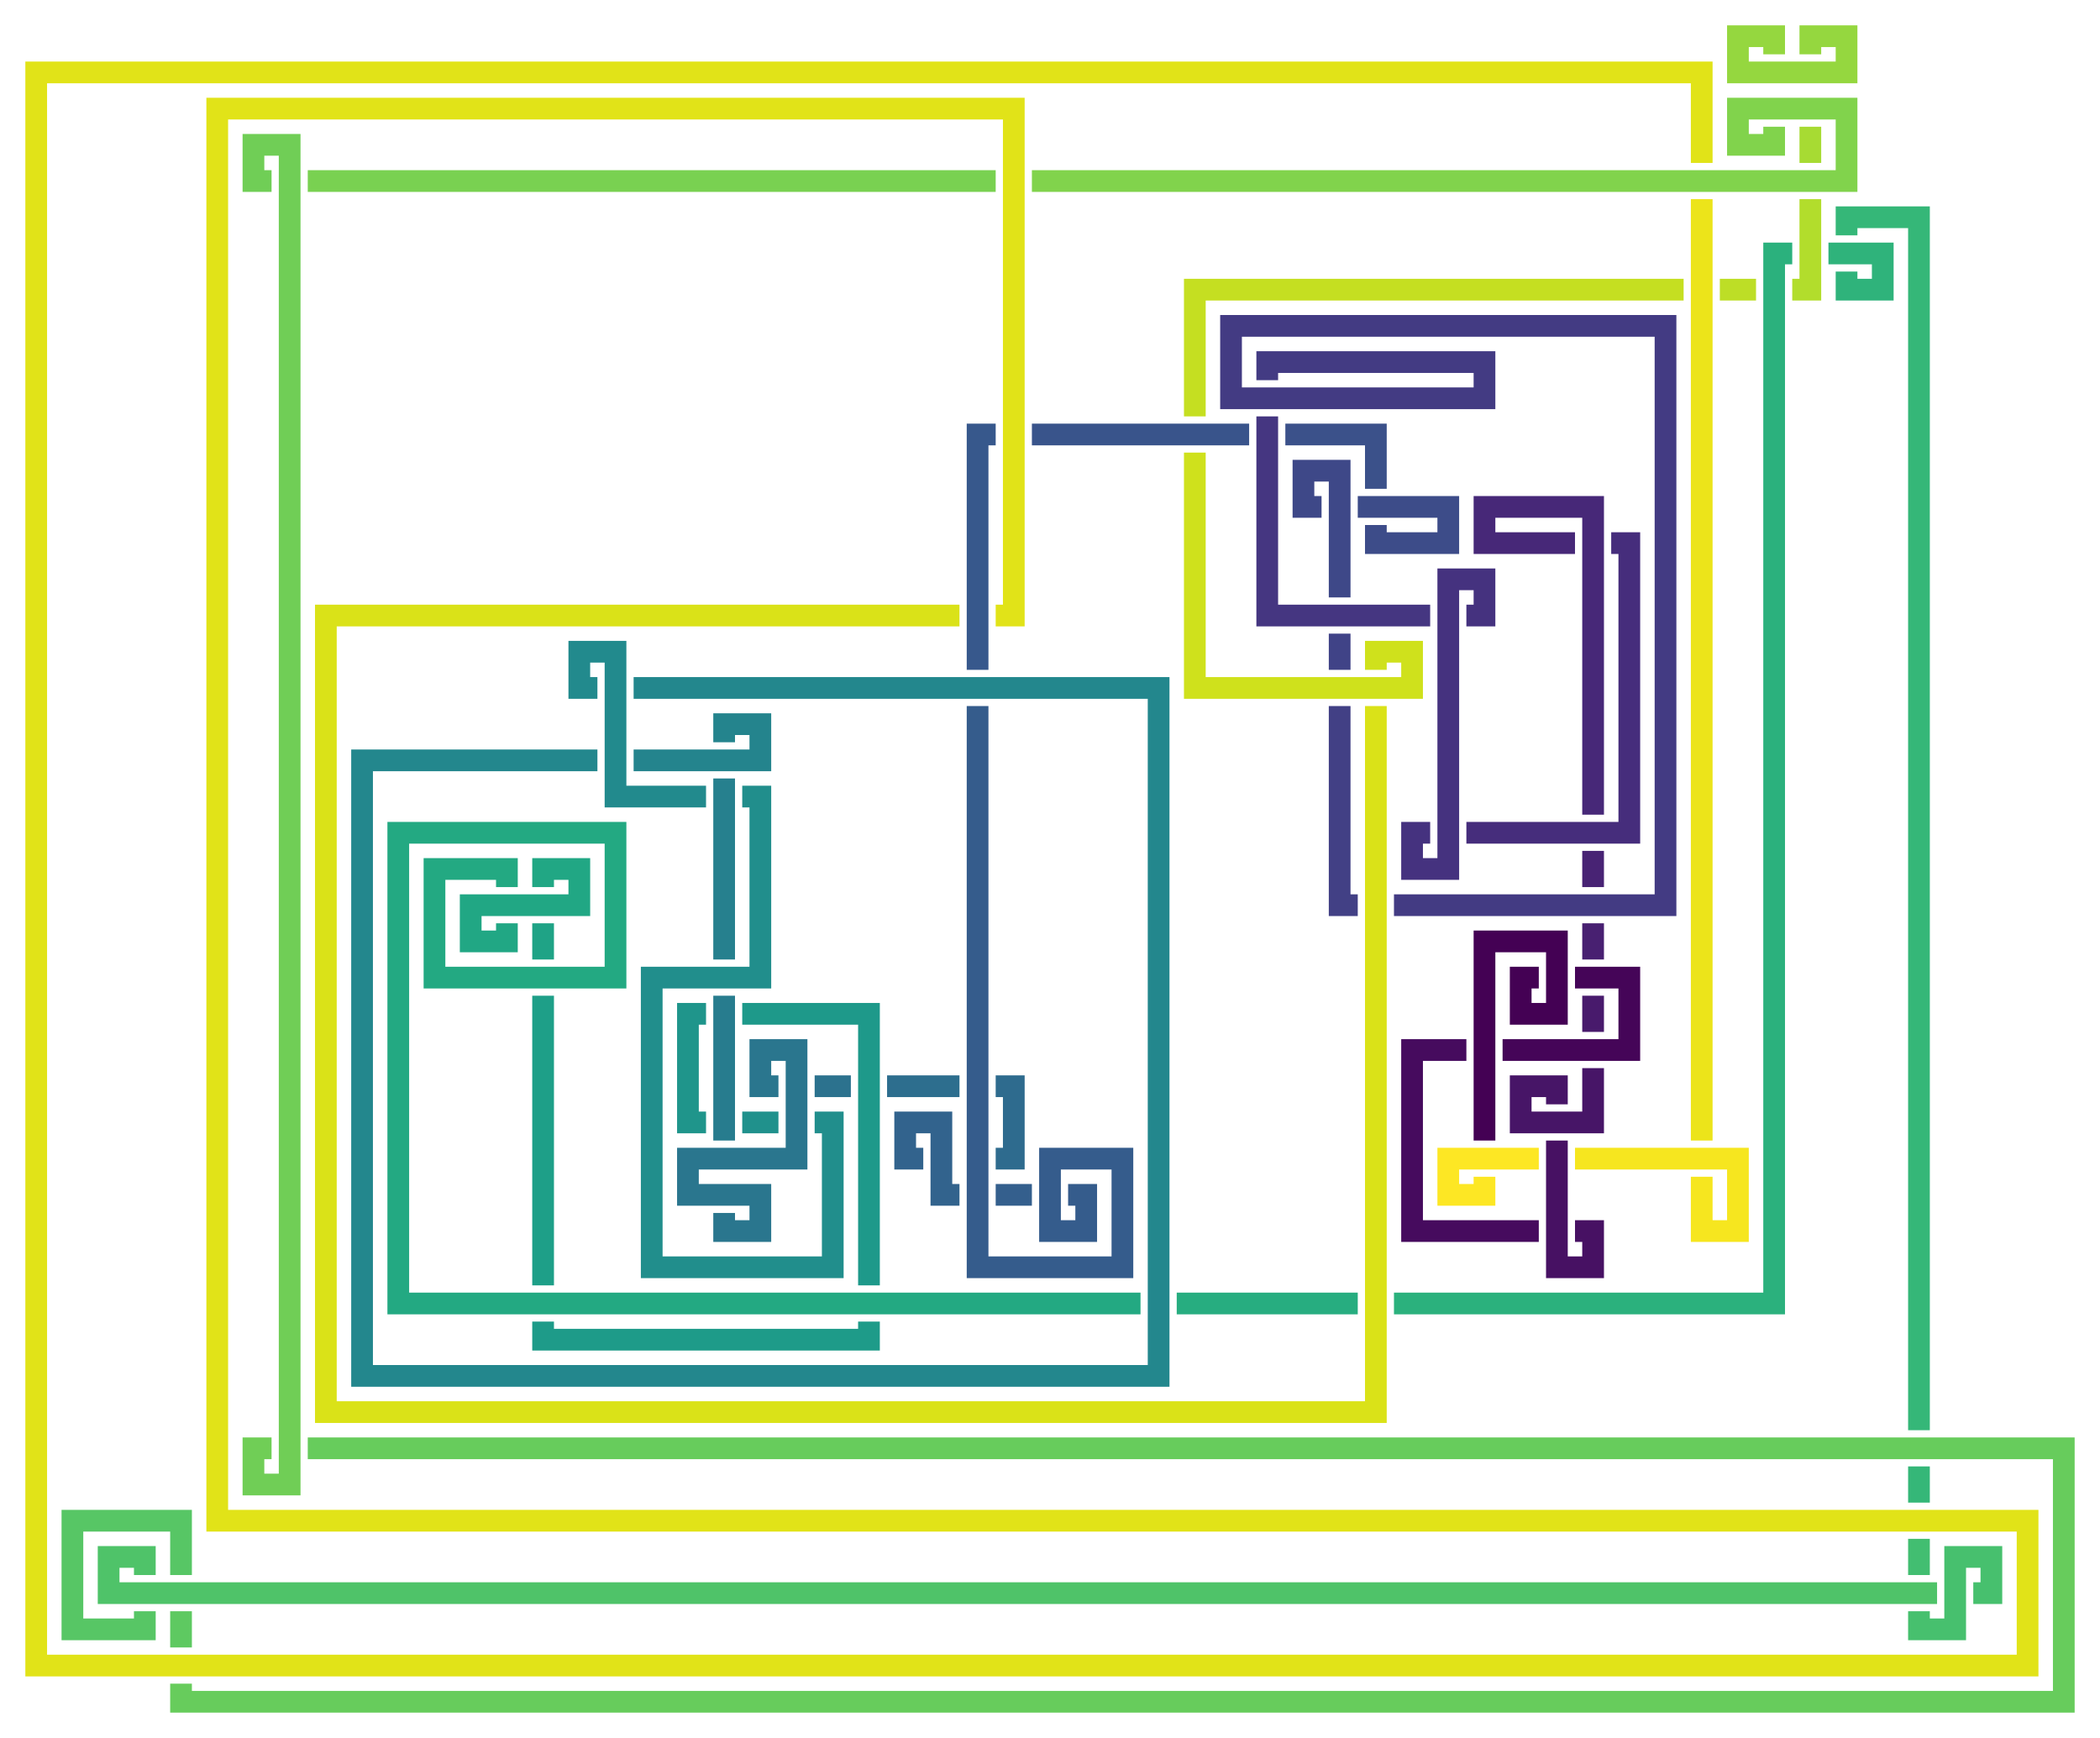 <?xml version="1.0" encoding="utf-8" ?>
<svg baseProfile="full" height="288.0" version="1.1" width="348.0" xmlns="http://www.w3.org/2000/svg" xmlns:ev="http://www.w3.org/2001/xml-events" xmlns:xlink="http://www.w3.org/1999/xlink"><defs /><polyline fill="none" points="246.0,189.0 246.0,156.0 258.0,156.0 258.0,168.0 252.0,168.0 252.0,162.0 255.0,162.0" stroke="rgb(68,1,84)" stroke-width="3.6" /><polyline fill="none" points="261.0,162.0 270.0,162.0 270.0,174.0 249.0,174.0" stroke="rgb(69,5,88)" stroke-width="3.6" /><polyline fill="none" points="243.0,174.0 234.0,174.0 234.0,204.0 255.0,204.0" stroke="rgb(70,11,94)" stroke-width="3.6" /><polyline fill="none" points="261.0,204.0 264.0,204.0 264.0,210.0 258.0,210.0 258.0,189.0" stroke="rgb(71,17,99)" stroke-width="3.6" /><polyline fill="none" points="258.0,183.0 258.0,180.0 252.0,180.0 252.0,186.0 264.0,186.0 264.0,177.0" stroke="rgb(71,21,103)" stroke-width="3.6" /><polyline fill="none" points="264.0,171.0 264.0,165.0" stroke="rgb(72,26,108)" stroke-width="3.6" /><polyline fill="none" points="264.0,159.0 264.0,153.0" stroke="rgb(72,32,113)" stroke-width="3.6" /><polyline fill="none" points="264.0,147.0 264.0,141.0" stroke="rgb(72,35,116)" stroke-width="3.6" /><polyline fill="none" points="264.0,135.0 264.0,84.0 246.0,84.0 246.0,90.0 261.0,90.0" stroke="rgb(71,40,120)" stroke-width="3.6" /><polyline fill="none" points="267.0,90.0 270.0,90.0 270.0,138.0 243.0,138.0" stroke="rgb(70,45,124)" stroke-width="3.6" /><polyline fill="none" points="237.0,138.0 234.0,138.0 234.0,144.0 240.0,144.0 240.0,96.0 246.0,96.0 246.0,102.0 243.0,102.0" stroke="rgb(69,50,127)" stroke-width="3.6" /><polyline fill="none" points="237.0,102.0 210.0,102.0 210.0,69.0" stroke="rgb(69,54,129)" stroke-width="3.6" /><polyline fill="none" points="210.0,63.0 210.0,60.0 246.0,60.0 246.0,66.0 204.0,66.0 204.0,54.0 276.0,54.0 276.0,150.0 231.0,150.0" stroke="rgb(67,59,131)" stroke-width="3.6" /><polyline fill="none" points="225.0,150.0 222.0,150.0 222.0,117.0" stroke="rgb(66,64,133)" stroke-width="3.6" /><polyline fill="none" points="222.0,111.0 222.0,105.0" stroke="rgb(64,67,135)" stroke-width="3.6" /><polyline fill="none" points="222.0,99.0 222.0,78.0 216.0,78.0 216.0,84.0 219.0,84.0" stroke="rgb(62,72,136)" stroke-width="3.6" /><polyline fill="none" points="225.0,84.0 240.0,84.0 240.0,90.0 228.0,90.0 228.0,87.0" stroke="rgb(61,76,137)" stroke-width="3.6" /><polyline fill="none" points="228.0,81.0 228.0,72.0 213.0,72.0" stroke="rgb(59,81,138)" stroke-width="3.6" /><polyline fill="none" points="207.0,72.0 171.0,72.0" stroke="rgb(57,84,139)" stroke-width="3.6" /><polyline fill="none" points="165.0,72.0 162.0,72.0 162.0,111.0" stroke="rgb(55,88,140)" stroke-width="3.6" /><polyline fill="none" points="162.0,117.0 162.0,210.0 186.0,210.0 186.0,192.0 174.0,192.0 174.0,204.0 180.0,204.0 180.0,198.0 177.0,198.0" stroke="rgb(53,92,140)" stroke-width="3.6" /><polyline fill="none" points="171.0,198.0 165.0,198.0" stroke="rgb(52,95,141)" stroke-width="3.6" /><polyline fill="none" points="159.0,198.0 156.0,198.0 156.0,186.0 150.0,186.0 150.0,192.0 153.0,192.0" stroke="rgb(50,99,141)" stroke-width="3.6" /><polyline fill="none" points="159.0,192.0 159.0,192.0" stroke="rgb(48,103,141)" stroke-width="3.6" /><polyline fill="none" points="165.0,192.0 168.0,192.0 168.0,180.0 165.0,180.0" stroke="rgb(46,107,142)" stroke-width="3.6" /><polyline fill="none" points="159.0,180.0 147.0,180.0" stroke="rgb(45,110,142)" stroke-width="3.6" /><polyline fill="none" points="141.0,180.0 135.0,180.0" stroke="rgb(44,114,142)" stroke-width="3.6" /><polyline fill="none" points="129.0,180.0 126.0,180.0 126.0,174.0 132.0,174.0 132.0,192.0 114.0,192.0 114.0,198.0 126.0,198.0 126.0,204.0 120.0,204.0 120.0,201.0" stroke="rgb(42,118,142)" stroke-width="3.6" /><polyline fill="none" points="120.0,195.0 120.0,195.0" stroke="rgb(41,121,142)" stroke-width="3.6" /><polyline fill="none" points="120.0,189.0 120.0,165.0" stroke="rgb(39,124,142)" stroke-width="3.6" /><polyline fill="none" points="120.0,159.0 120.0,129.0" stroke="rgb(38,128,142)" stroke-width="3.6" /><polyline fill="none" points="120.0,123.0 120.0,120.0 126.0,120.0 126.0,126.0 105.0,126.0" stroke="rgb(36,132,141)" stroke-width="3.6" /><polyline fill="none" points="99.0,126.0 60.0,126.0 60.0,228.0 192.0,228.0 192.0,114.0 105.0,114.0" stroke="rgb(35,135,141)" stroke-width="3.6" /><polyline fill="none" points="99.0,114.0 96.0,114.0 96.0,108.0 102.0,108.0 102.0,132.0 117.0,132.0" stroke="rgb(34,138,141)" stroke-width="3.6" /><polyline fill="none" points="123.0,132.0 126.0,132.0 126.0,162.0 108.0,162.0 108.0,210.0 138.0,210.0 138.0,186.0 135.0,186.0" stroke="rgb(33,142,140)" stroke-width="3.6" /><polyline fill="none" points="129.0,186.0 123.0,186.0" stroke="rgb(32,145,140)" stroke-width="3.6" /><polyline fill="none" points="117.0,186.0 114.0,186.0 114.0,168.0 117.0,168.0" stroke="rgb(31,149,139)" stroke-width="3.6" /><polyline fill="none" points="123.0,168.0 144.0,168.0 144.0,213.0" stroke="rgb(30,153,138)" stroke-width="3.6" /><polyline fill="none" points="144.0,219.0 144.0,222.0 90.0,222.0 90.0,219.0" stroke="rgb(30,155,137)" stroke-width="3.6" /><polyline fill="none" points="90.0,213.0 90.0,165.0" stroke="rgb(30,159,136)" stroke-width="3.6" /><polyline fill="none" points="90.0,159.0 90.0,153.0" stroke="rgb(31,163,134)" stroke-width="3.6" /><polyline fill="none" points="90.0,147.0 90.0,144.0 96.0,144.0 96.0,150.0 78.0,150.0 78.0,156.0 84.0,156.0 84.0,153.0" stroke="rgb(33,167,132)" stroke-width="3.6" /><polyline fill="none" points="84.0,147.0 84.0,144.0 72.0,144.0 72.0,162.0 102.0,162.0 102.0,138.0 66.0,138.0 66.0,216.0 189.0,216.0" stroke="rgb(35,169,130)" stroke-width="3.6" /><polyline fill="none" points="195.0,216.0 225.0,216.0" stroke="rgb(39,173,128)" stroke-width="3.6" /><polyline fill="none" points="231.0,216.0 294.0,216.0 294.0,42.0 297.0,42.0" stroke="rgb(43,177,125)" stroke-width="3.6" /><polyline fill="none" points="303.0,42.0 312.0,42.0 312.0,48.0 306.0,48.0 306.0,45.0" stroke="rgb(47,179,123)" stroke-width="3.6" /><polyline fill="none" points="306.0,39.0 306.0,36.0 318.0,36.0 318.0,237.0" stroke="rgb(53,183,120)" stroke-width="3.6" /><polyline fill="none" points="318.0,243.0 318.0,249.0" stroke="rgb(53,183,120)" stroke-width="3.6" /><polyline fill="none" points="318.0,255.0 318.0,261.0" stroke="rgb(66,190,113)" stroke-width="3.6" /><polyline fill="none" points="318.0,267.0 318.0,270.0 324.0,270.0 324.0,258.0 330.0,258.0 330.0,264.0 327.0,264.0" stroke="rgb(71,192,110)" stroke-width="3.6" /><polyline fill="none" points="321.0,264.0 18.0,264.0 18.0,258.0 24.0,258.0 24.0,261.0" stroke="rgb(79,195,105)" stroke-width="3.6" /><polyline fill="none" points="24.0,267.0 24.0,270.0 12.0,270.0 12.0,252.0 30.0,252.0 30.0,261.0" stroke="rgb(87,198,101)" stroke-width="3.6" /><polyline fill="none" points="30.0,267.0 30.0,273.0" stroke="rgb(94,201,97)" stroke-width="3.6" /><polyline fill="none" points="30.0,279.0 30.0,282.0 342.0,282.0 342.0,240.0 51.0,240.0" stroke="rgb(103,204,92)" stroke-width="3.6" /><polyline fill="none" points="45.0,240.0 42.0,240.0 42.0,246.0 48.0,246.0 48.0,24.0 42.0,24.0 42.0,30.0 45.0,30.0" stroke="rgb(112,206,86)" stroke-width="3.6" /><polyline fill="none" points="51.0,30.0 165.0,30.0" stroke="rgb(121,209,81)" stroke-width="3.6" /><polyline fill="none" points="171.0,30.0 306.0,30.0 306.0,18.0 288.0,18.0 288.0,24.0 294.0,24.0 294.0,21.0" stroke="rgb(129,211,76)" stroke-width="3.6" /><polyline fill="none" points="294.0,15.0 294.0,15.0" stroke="rgb(139,213,70)" stroke-width="3.6" /><polyline fill="none" points="294.0,9.0 294.0,6.0 288.0,6.0 288.0,12.0 306.0,12.0 306.0,6.0 300.0,6.0 300.0,9.0" stroke="rgb(149,215,63)" stroke-width="3.6" /><polyline fill="none" points="300.0,15.0 300.0,15.0" stroke="rgb(157,217,58)" stroke-width="3.6" /><polyline fill="none" points="300.0,21.0 300.0,27.0" stroke="rgb(167,219,51)" stroke-width="3.6" /><polyline fill="none" points="300.0,33.0 300.0,48.0 297.0,48.0" stroke="rgb(178,221,44)" stroke-width="3.6" /><polyline fill="none" points="291.0,48.0 285.0,48.0" stroke="rgb(189,222,38)" stroke-width="3.6" /><polyline fill="none" points="279.0,48.0 198.0,48.0 198.0,69.0" stroke="rgb(197,223,33)" stroke-width="3.6" /><polyline fill="none" points="198.0,75.0 198.0,114.0 234.0,114.0 234.0,108.0 228.0,108.0 228.0,111.0" stroke="rgb(207,225,28)" stroke-width="3.6" /><polyline fill="none" points="228.0,117.0 228.0,234.0 54.0,234.0 54.0,102.0 159.0,102.0" stroke="rgb(218,226,24)" stroke-width="3.6" /><polyline fill="none" points="165.0,102.0 168.0,102.0 168.0,18.0 36.0,18.0 36.0,252.0 336.0,252.0 336.0,276.0 6.0,276.0 6.0,12.0 282.0,12.0 282.0,27.0" stroke="rgb(225,227,24)" stroke-width="3.6" /><polyline fill="none" points="282.0,33.0 282.0,189.0" stroke="rgb(236,228,26)" stroke-width="3.6" /><polyline fill="none" points="282.0,195.0 282.0,204.0 288.0,204.0 288.0,192.0 261.0,192.0" stroke="rgb(246,230,31)" stroke-width="3.6" /><polyline fill="none" points="255.0,192.0 240.0,192.0 240.0,198.0 246.0,198.0 246.0,195.0" stroke="rgb(253,231,36)" stroke-width="3.6" /></svg>